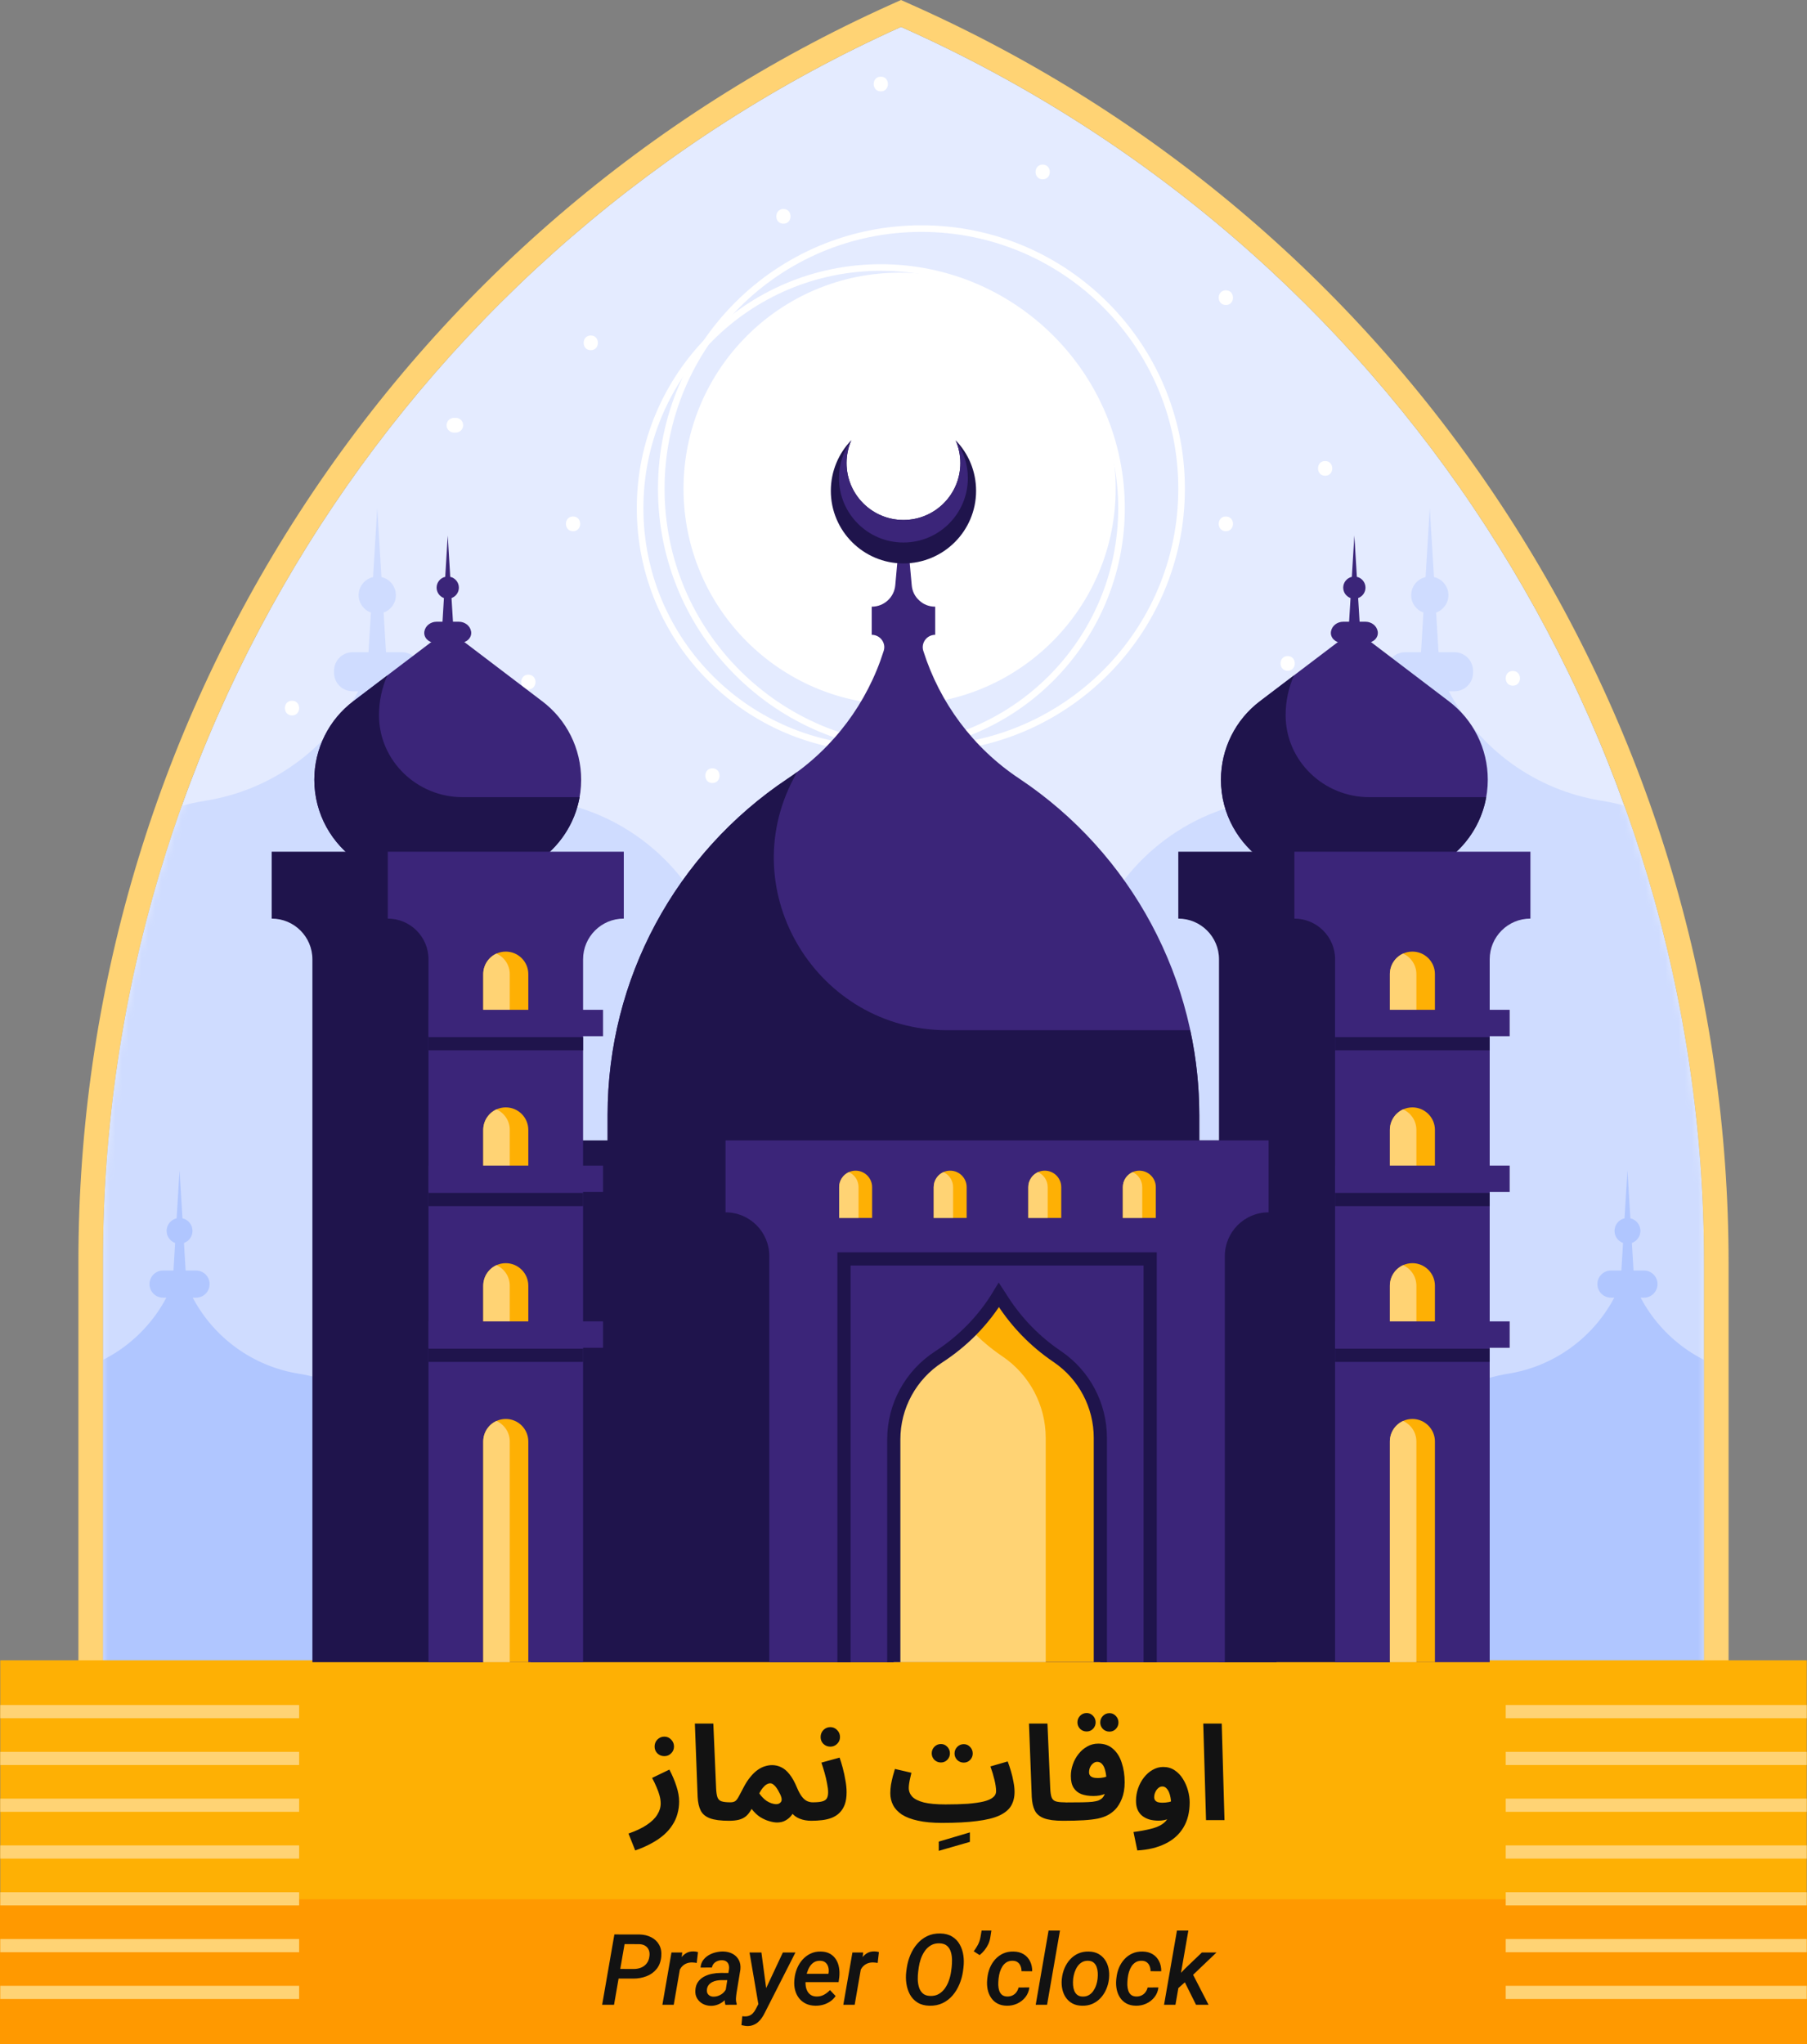 <svg width="274" height="310" viewBox="0 0 274 310" fill="none" xmlns="http://www.w3.org/2000/svg">
<rect x="0" y="0" width="274" height="310" fill="#808080" stroke="none"/>
<path d="M15.612 288.732V191.188C15.612 110.438 62.98 37.198 136.626 4.078L136.943 4.22C210.82 37.24 258.388 110.601 258.388 191.523V288.732H15.612Z" fill="#E4EBFF"/>
<path d="M133.558 113.562C153.716 113.562 170.056 97.221 170.056 77.064C170.056 56.906 153.716 40.565 133.558 40.565C113.401 40.565 97.06 56.906 97.06 77.064C97.06 97.221 113.401 113.562 133.558 113.562Z" stroke="white" stroke-miterlimit="10"/>
<path d="M136.408 106.877C154.503 106.877 169.172 92.208 169.172 74.113C169.172 56.017 154.503 41.348 136.408 41.348C118.312 41.348 103.643 56.017 103.643 74.113C103.643 92.208 118.312 106.877 136.408 106.877Z" fill="white"/>
<path d="M139.719 113.562C161.506 113.562 179.168 95.9 179.168 74.113C179.168 52.326 161.506 34.664 139.719 34.664C117.932 34.664 100.27 52.326 100.27 74.113C100.27 95.9 117.932 113.562 139.719 113.562Z" stroke="white" stroke-miterlimit="10"/>
<mask id="mask0_969_1812" style="mask-type:luminance" maskUnits="userSpaceOnUse" x="15" y="4" width="244" height="285">
<path d="M15.612 288.732V191.188C15.612 110.438 62.98 37.198 136.626 4.078L136.943 4.22C210.82 37.24 258.388 110.601 258.388 191.523V288.732H15.612Z" fill="white"/>
</mask>
<g mask="url(#mask0_969_1812)">
<path d="M109.956 149.046C109.949 148.992 109.944 148.938 109.937 148.884C109.89 148.51 109.834 148.138 109.774 147.768C109.762 147.695 109.751 147.621 109.739 147.548C109.676 147.18 109.606 146.814 109.53 146.451C109.516 146.383 109.503 146.315 109.489 146.247C109.408 145.869 109.32 145.493 109.225 145.118C109.215 145.077 109.205 145.037 109.195 144.996C106.099 132.92 96.092 123.449 83.29 121.426C73.363 119.857 64.775 113.696 60.087 104.826H60.943C62.502 104.826 63.766 103.562 63.766 102.003V101.723C63.766 100.164 62.502 98.9 60.943 98.9H59.752H58.532L58.168 92.895C59.251 92.5 60.03 91.471 60.03 90.251C60.03 88.911 59.093 87.794 57.84 87.506L57.204 77.037L56.568 87.507C55.317 87.798 54.383 88.912 54.383 90.251C54.383 91.469 55.159 92.497 56.24 92.893L55.876 98.9H53.47C51.911 98.9 50.647 100.163 50.647 101.723V102.003C50.647 103.562 51.911 104.826 53.47 104.826H54.321C49.633 113.696 41.044 119.856 31.118 121.426C19.187 123.311 9.684 131.666 5.939 142.569L5.939 142.567C5.932 142.587 5.926 142.608 5.919 142.628C5.81 142.948 5.706 143.268 5.608 143.592C5.567 143.724 5.527 143.856 5.488 143.988C5.41 144.257 5.334 144.528 5.263 144.8C5.214 144.986 5.167 145.173 5.122 145.36C5.064 145.596 5.008 145.834 4.955 146.072C4.906 146.296 4.86 146.52 4.816 146.744C4.774 146.96 4.732 147.174 4.694 147.39C4.65 147.641 4.611 147.894 4.573 148.147C4.543 148.345 4.512 148.542 4.485 148.741C4.449 149.017 4.42 149.295 4.391 149.573C4.371 149.755 4.35 149.936 4.333 150.117C4.306 150.432 4.287 150.748 4.269 151.065C4.26 151.214 4.247 151.362 4.24 151.511C4.22 151.98 4.208 152.45 4.208 152.924V154.361V253.769H110.198V154.363V154.361V152.921C110.197 151.611 110.111 150.319 109.956 149.046Z" fill="#CFDCFF"/>
<path d="M269.551 149.046C269.544 148.992 269.539 148.938 269.532 148.884C269.484 148.51 269.429 148.138 269.368 147.768C269.356 147.695 269.345 147.621 269.333 147.548C269.271 147.18 269.2 146.814 269.125 146.451C269.111 146.383 269.097 146.315 269.083 146.247C269.002 145.869 268.914 145.493 268.82 145.118C268.809 145.077 268.8 145.037 268.789 144.996C265.694 132.92 255.686 123.449 242.885 121.426C232.958 119.857 224.37 113.696 219.682 104.826H220.538C222.097 104.826 223.362 103.562 223.362 102.003V101.723C223.362 100.164 222.098 98.9 220.538 98.9H219.347H218.128L217.763 92.895C218.847 92.5 219.625 91.471 219.625 90.251C219.625 88.911 218.689 87.794 217.436 87.506L216.799 77.037L216.163 87.507C214.913 87.798 213.979 88.912 213.979 90.251C213.979 91.469 214.754 92.497 215.836 92.893L215.471 98.9H213.066C211.507 98.9 210.242 100.163 210.242 101.723V102.003C210.242 103.562 211.507 104.826 213.066 104.826H213.916C209.228 113.696 200.64 119.856 190.713 121.426C178.783 123.311 169.28 131.666 165.535 142.569L165.534 142.567C165.527 142.587 165.521 142.608 165.514 142.628C165.405 142.948 165.302 143.268 165.203 143.592C165.163 143.724 165.122 143.856 165.084 143.988C165.005 144.257 164.93 144.528 164.858 144.8C164.809 144.986 164.762 145.173 164.717 145.36C164.659 145.596 164.603 145.834 164.55 146.072C164.501 146.296 164.456 146.52 164.412 146.744C164.369 146.96 164.327 147.174 164.289 147.39C164.245 147.641 164.206 147.894 164.168 148.147C164.139 148.345 164.107 148.542 164.081 148.741C164.045 149.017 164.016 149.295 163.987 149.573C163.967 149.755 163.946 149.936 163.93 150.117C163.902 150.432 163.883 150.748 163.865 151.065C163.856 151.214 163.843 151.362 163.837 151.511C163.816 151.98 163.805 152.45 163.805 152.924V154.361V253.769H269.794V154.363V154.361V152.921C269.793 151.611 269.705 150.319 269.551 149.046Z" fill="#CFDCFF"/>
</g>
<mask id="mask1_969_1812" style="mask-type:luminance" maskUnits="userSpaceOnUse" x="15" y="4" width="244" height="285">
<path d="M15.612 288.732V191.188C15.612 110.438 62.98 37.198 136.626 4.078L136.943 4.22C210.82 37.24 258.388 110.601 258.388 191.523V288.732H15.612Z" fill="white"/>
</mask>
<g mask="url(#mask1_969_1812)">
<path d="M63.876 227.399C63.843 227.138 63.803 226.879 63.761 226.62C63.753 226.57 63.745 226.52 63.737 226.471C63.693 226.214 63.644 225.959 63.591 225.704C63.582 225.659 63.573 225.613 63.563 225.567C63.507 225.303 63.446 225.041 63.379 224.781C63.373 224.752 63.365 224.724 63.358 224.697C61.206 216.303 54.251 209.721 45.354 208.315C38.456 207.224 32.486 202.942 29.227 196.778H29.725C30.863 196.778 31.785 195.856 31.785 194.719C31.785 193.582 30.863 192.66 29.725 192.66H28.898H28.148L27.894 188.486C28.647 188.212 29.188 187.497 29.188 186.649C29.188 185.717 28.537 184.941 27.667 184.741L27.225 177.465L26.783 184.742C25.914 184.944 25.265 185.719 25.265 186.649C25.265 187.495 25.805 188.21 26.556 188.485L26.302 192.659H24.728C23.591 192.659 22.669 193.581 22.669 194.718C22.669 195.856 23.591 196.777 24.728 196.777H25.222C21.963 202.942 15.995 207.223 9.096 208.314C0.804 209.624 -5.801 215.431 -8.403 223.008L-8.404 223.007C-8.409 223.021 -8.413 223.035 -8.418 223.049C-8.493 223.271 -8.566 223.493 -8.634 223.718C-8.662 223.81 -8.69 223.902 -8.717 223.995C-8.772 224.182 -8.825 224.37 -8.874 224.559C-8.908 224.688 -8.94 224.817 -8.972 224.947C-9.012 225.112 -9.052 225.277 -9.088 225.444C-9.122 225.598 -9.153 225.753 -9.184 225.909C-9.214 226.058 -9.243 226.208 -9.27 226.359C-9.3 226.533 -9.327 226.708 -9.353 226.883C-9.374 227.021 -9.396 227.159 -9.414 227.298C-9.439 227.49 -9.459 227.682 -9.48 227.876C-9.493 228.002 -9.508 228.127 -9.519 228.255C-9.538 228.473 -9.551 228.694 -9.564 228.914C-9.57 229.017 -9.578 229.12 -9.583 229.224C-9.597 229.55 -9.605 229.877 -9.605 230.206V231.205C-9.605 231.97 -9.567 232.727 -9.491 233.472C-9.462 233.747 -9.424 234.02 -9.386 234.292C-9.373 234.388 -9.364 234.486 -9.35 234.582C-8.872 237.711 -7.735 240.622 -6.093 243.176H-9.606V256.876H-1.092H55.542H64.056V243.175H60.542C62.763 239.722 64.056 235.616 64.056 231.206V230.204C64.056 229.293 63.996 228.394 63.888 227.509C63.884 227.472 63.88 227.434 63.876 227.399Z" fill="#B0C6FF"/>
<path d="M283.606 230.204C283.606 229.292 283.546 228.393 283.438 227.508C283.434 227.472 283.431 227.435 283.425 227.399C283.392 227.138 283.353 226.879 283.311 226.62C283.303 226.57 283.295 226.52 283.287 226.471C283.243 226.214 283.194 225.959 283.141 225.704C283.131 225.659 283.123 225.613 283.113 225.567C283.056 225.303 282.995 225.041 282.929 224.781C282.922 224.752 282.915 224.724 282.907 224.697C280.756 216.303 273.801 209.721 264.903 208.315C258.005 207.224 252.035 202.942 248.777 196.778H249.275C250.412 196.778 251.334 195.856 251.334 194.719C251.334 193.582 250.412 192.66 249.275 192.66H248.448H247.697L247.444 188.486C248.197 188.212 248.738 187.497 248.738 186.649C248.738 185.717 248.087 184.941 247.217 184.741L246.775 177.465L246.333 184.742C245.464 184.944 244.815 185.719 244.815 186.649C244.815 187.495 245.354 188.21 246.106 188.485L245.852 192.659H244.278C243.141 192.659 242.218 193.581 242.218 194.718C242.218 195.856 243.14 196.777 244.278 196.777H244.772C241.513 202.942 235.545 207.223 228.646 208.314C220.354 209.624 213.75 215.431 211.147 223.008L211.146 223.007C211.141 223.021 211.137 223.035 211.133 223.049C211.057 223.271 210.986 223.493 210.917 223.718C210.889 223.81 210.861 223.902 210.834 223.995C210.779 224.182 210.727 224.37 210.678 224.559C210.643 224.688 210.611 224.817 210.579 224.947C210.539 225.112 210.5 225.277 210.463 225.444C210.429 225.598 210.398 225.753 210.367 225.909C210.337 226.058 210.308 226.208 210.282 226.359C210.251 226.533 210.224 226.708 210.198 226.883C210.177 227.021 210.156 227.159 210.137 227.298C210.112 227.49 210.092 227.682 210.072 227.876C210.058 228.002 210.043 228.127 210.032 228.255C210.013 228.473 210 228.694 209.988 228.914C209.982 229.017 209.973 229.12 209.968 229.224C209.954 229.55 209.946 229.877 209.946 230.206V231.205C209.946 231.97 209.985 232.727 210.061 233.472C210.089 233.747 210.127 234.02 210.165 234.292C210.178 234.388 210.187 234.486 210.201 234.582C210.679 237.711 211.816 240.622 213.459 243.176H209.945V256.876H218.46H275.093H283.606V243.175H280.092C282.313 239.722 283.606 235.616 283.606 231.206V230.204Z" fill="#B0C6FF"/>
</g>
<path d="M136.627 4.078L136.944 4.22C210.821 37.24 258.389 110.601 258.389 191.523V288.732H15.612V191.188C15.612 110.438 62.98 37.197 136.627 4.078ZM136.622 0L135.1 0.685C98.31 17.23 67.284 43.878 45.377 77.75C23.47 111.622 11.891 150.849 11.891 191.188V288.732V292.453H15.612H258.388H262.109V288.732V191.522C262.109 151.097 250.484 111.802 228.492 77.884C206.5 43.965 175.368 17.318 138.462 0.823L138.145 0.682L136.622 0Z" fill="#FFD374"/>
<path d="M273.96 251.769H0.041V309.906H273.96V251.769Z" fill="#FEB004"/>
<path d="M274 288H0V310H274V288Z" fill="#FF9900"/>
<path d="M200.935 69.908C199.497 69.908 199.496 72.141 200.935 72.141C202.374 72.141 202.375 69.908 200.935 69.908Z" fill="white"/>
<path d="M133.558 11.626C132.12 11.626 132.119 13.858 133.558 13.858C134.997 13.858 134.998 11.626 133.558 11.626Z" fill="white"/>
<path d="M80.118 102.305C78.68 102.305 78.679 104.538 80.118 104.538C81.558 104.538 81.558 102.305 80.118 102.305Z" fill="white"/>
<path d="M86.891 78.319C85.453 78.319 85.452 80.552 86.891 80.552C88.33 80.552 88.331 78.319 86.891 78.319Z" fill="white"/>
<path d="M70.193 64.196C70.141 64.001 70.044 63.833 69.902 63.69C69.823 63.629 69.744 63.568 69.664 63.508C69.493 63.412 69.309 63.364 69.112 63.363H68.831C68.682 63.358 68.543 63.387 68.413 63.454C68.269 63.498 68.146 63.577 68.041 63.69C67.928 63.794 67.85 63.918 67.805 64.062C67.739 64.191 67.709 64.33 67.714 64.479C67.726 64.574 67.739 64.668 67.751 64.763C67.803 64.957 67.9 65.126 68.042 65.269C68.121 65.329 68.2 65.39 68.28 65.45C68.451 65.546 68.635 65.595 68.831 65.596H69.113C69.262 65.601 69.401 65.571 69.531 65.505C69.674 65.46 69.798 65.381 69.903 65.269C70.016 65.164 70.094 65.04 70.139 64.897C70.205 64.767 70.235 64.628 70.23 64.479C70.218 64.385 70.205 64.29 70.193 64.196Z" fill="white"/>
<path d="M185.88 78.319C184.442 78.319 184.441 80.552 185.88 80.552C187.319 80.552 187.32 78.319 185.88 78.319Z" fill="white"/>
<path d="M195.253 99.483C193.815 99.483 193.814 101.716 195.253 101.716C196.692 101.716 196.693 99.483 195.253 99.483Z" fill="white"/>
<path d="M185.88 44.021C184.442 44.021 184.441 46.253 185.88 46.253C187.319 46.253 187.32 44.021 185.88 44.021Z" fill="white"/>
<path d="M229.398 101.741C227.96 101.741 227.959 103.974 229.398 103.974C230.838 103.974 230.838 101.741 229.398 101.741Z" fill="white"/>
<path d="M44.28 106.256C42.842 106.256 42.841 108.489 44.28 108.489C45.719 108.489 45.72 106.256 44.28 106.256Z" fill="white"/>
<path d="M89.581 50.872C88.142 50.872 88.142 53.105 89.581 53.105C91.019 53.105 91.02 50.872 89.581 50.872Z" fill="white"/>
<path d="M108.025 116.504C106.586 116.504 106.586 118.736 108.025 118.736C109.464 118.736 109.464 116.504 108.025 116.504Z" fill="white"/>
<path d="M273.959 259.55H228.319" stroke="#FFD374" stroke-width="2" stroke-miterlimit="10"/>
<path d="M273.959 266.646H228.319" stroke="#FFD374" stroke-width="2" stroke-miterlimit="10"/>
<path d="M273.959 273.742H228.319" stroke="#FFD374" stroke-width="2" stroke-miterlimit="10"/>
<path d="M273.959 280.837H228.319" stroke="#FFD374" stroke-width="2" stroke-miterlimit="10"/>
<path d="M273.959 287.933H228.319" stroke="#FFD374" stroke-width="2" stroke-miterlimit="10"/>
<path d="M273.959 295.029H228.319" stroke="#FFD374" stroke-width="2" stroke-miterlimit="10"/>
<path d="M273.959 302.125H228.319" stroke="#FFD374" stroke-width="2" stroke-miterlimit="10"/>
<path d="M45.359 259.55H0.041" stroke="#FFD374" stroke-width="2" stroke-miterlimit="10"/>
<path d="M45.359 266.646H0.041" stroke="#FFD374" stroke-width="2" stroke-miterlimit="10"/>
<path d="M45.359 273.742H0.041" stroke="#FFD374" stroke-width="2" stroke-miterlimit="10"/>
<path d="M45.359 280.837H0.041" stroke="#FFD374" stroke-width="2" stroke-miterlimit="10"/>
<path d="M45.359 287.933H0.041" stroke="#FFD374" stroke-width="2" stroke-miterlimit="10"/>
<path d="M45.359 295.029H0.041" stroke="#FFD374" stroke-width="2" stroke-miterlimit="10"/>
<path d="M45.359 302.125H0.041" stroke="#FFD374" stroke-width="2" stroke-miterlimit="10"/>
<path d="M118.795 31.691C117.356 31.691 117.356 33.923 118.795 33.923C120.233 33.923 120.233 31.691 118.795 31.691Z" fill="white"/>
<path d="M158.105 24.959C156.666 24.959 156.665 27.192 158.105 27.192C159.543 27.192 159.544 24.959 158.105 24.959Z" fill="white"/>
<path d="M218.924 130.692C222.932 128.003 225.596 123.437 225.596 118.236C225.596 113.543 223.414 109.129 219.66 106.313L205.378 95.456L191.071 106.313C187.342 109.129 185.135 113.543 185.135 118.236C185.135 123.437 187.798 128.003 191.806 130.692H218.924Z" fill="#3B2579"/>
<path d="M207.606 120.881C200.753 120.881 195.015 115.434 194.944 108.58V108.424C194.944 106.329 195.384 104.283 196.208 102.416L191.073 106.315C187.337 109.127 185.136 113.545 185.136 118.232C185.136 123.438 187.8 128.004 191.805 130.689H218.927C222.236 128.474 224.63 124.965 225.361 120.882L207.606 120.881Z" fill="#1F144C"/>
<path d="M217.091 129.15H178.668V139.295C182.078 139.295 184.842 142.058 184.842 145.469V252.05H210.916V145.468C210.916 142.058 213.681 139.294 217.091 139.294V129.15Z" fill="#1F144C"/>
<path d="M232.06 129.15H196.271V139.295C199.681 139.295 202.445 142.058 202.445 145.469V252.05H225.886V145.468C225.886 142.058 228.651 139.294 232.06 139.294V129.15Z" fill="#3B2579"/>
<path d="M217.582 147.713V154.103H210.75V147.713C210.75 146.334 211.569 145.139 212.755 144.6C213.185 144.406 213.66 144.298 214.166 144.298C216.051 144.298 217.582 145.828 217.582 147.713Z" fill="#FEB004"/>
<path d="M214.769 147.714V154.103H210.75V147.714C210.75 146.335 211.568 145.139 212.754 144.6C213.94 145.139 214.769 146.324 214.769 147.714Z" fill="#FFD374"/>
<path d="M202.446 155.126H228.915" stroke="#3B2579" stroke-width="4" stroke-miterlimit="10"/>
<path d="M202.446 158.268H225.887" stroke="#1F144C" stroke-width="2" stroke-miterlimit="10"/>
<path d="M217.582 171.338V177.728H210.75V171.338C210.75 169.959 211.569 168.762 212.755 168.224C213.185 168.03 213.66 167.923 214.166 167.923C216.051 167.922 217.582 169.452 217.582 171.338Z" fill="#FEB004"/>
<path d="M214.769 171.338V177.728H210.75V171.338C210.75 169.959 211.568 168.762 212.754 168.224C213.94 168.762 214.769 169.948 214.769 171.338Z" fill="#FFD374"/>
<path d="M202.446 178.751H228.915" stroke="#3B2579" stroke-width="4" stroke-miterlimit="10"/>
<path d="M202.446 181.892H225.887" stroke="#1F144C" stroke-width="2" stroke-miterlimit="10"/>
<path d="M217.582 194.961V201.351H210.75V194.961C210.75 193.582 211.569 192.386 212.755 191.848C213.185 191.654 213.66 191.546 214.166 191.546C216.051 191.546 217.582 193.076 217.582 194.961Z" fill="#FEB004"/>
<path d="M214.769 194.962V201.351H210.75V194.962C210.75 193.583 211.568 192.386 212.754 191.848C213.94 192.386 214.769 193.571 214.769 194.962Z" fill="#FFD374"/>
<path d="M202.446 202.375H228.915" stroke="#3B2579" stroke-width="4" stroke-miterlimit="10"/>
<path d="M202.446 205.516H225.887" stroke="#1F144C" stroke-width="2" stroke-miterlimit="10"/>
<path d="M217.582 218.585V252.05H210.75V218.585C210.75 217.206 211.569 216.01 212.755 215.472C213.185 215.277 213.66 215.17 214.166 215.17C216.051 215.169 217.582 216.699 217.582 218.585Z" fill="#FEB004"/>
<path d="M214.769 218.585V252.05H210.75V218.585C210.75 217.206 211.568 216.01 212.754 215.472C213.94 216.01 214.769 217.195 214.769 218.585Z" fill="#FFD374"/>
<path d="M208.911 95.786C208.909 95.772 208.906 95.758 208.904 95.745C208.758 94.879 207.946 94.281 207.067 94.281H206.158L205.938 90.69C206.585 90.457 207.052 89.839 207.052 89.11C207.052 88.307 206.491 87.641 205.744 87.469L205.363 81.209L204.984 87.469C204.237 87.642 203.675 88.311 203.675 89.11C203.675 89.839 204.141 90.452 204.785 90.69L204.569 94.281H203.66C202.782 94.281 201.969 94.879 201.823 95.745C201.821 95.758 201.819 95.772 201.816 95.786C201.685 96.681 202.472 97.454 203.376 97.454H207.35C208.256 97.454 209.042 96.68 208.911 95.786Z" fill="#3B2579"/>
<path d="M136.109 84.767C135.99 86.204 135.857 87.567 135.753 88.739C135.589 90.585 134.044 91.994 132.19 91.994C132.186 91.994 132.183 91.998 132.183 92.002V96.255C132.183 96.258 132.186 96.262 132.19 96.262C133.273 96.266 134.087 97.157 134.087 98.136C134.087 98.329 134.057 98.508 133.997 98.701C131.514 106.568 126.428 113.424 119.453 118.063C110.931 123.744 104.09 131.373 99.391 140.132C94.691 148.892 92.133 158.811 92.133 169.043V178.689H181.853V169.102C181.853 148.58 171.607 129.44 154.549 118.063C147.56 113.423 142.489 106.553 140.004 98.701C139.618 97.499 140.537 96.267 141.797 96.262C141.8 96.262 141.804 96.259 141.804 96.255V92.001C141.804 91.997 141.801 91.993 141.797 91.993C140.877 91.992 140.033 91.665 139.394 91.056C138.755 90.492 138.323 89.674 138.249 88.752C138.166 87.816 138.064 86.757 137.966 85.635C137.941 85.349 137.916 85.059 137.892 84.766H136.109V84.767Z" fill="#3B2579"/>
<path d="M180.478 156.218H143.6C123.991 156.218 111.199 135.371 120.35 118.024C120.405 117.906 120.468 117.78 120.539 117.662C120.649 117.464 120.751 117.26 120.878 117.062C120.413 117.409 119.94 117.74 119.451 118.063C110.931 123.746 104.09 131.376 99.393 140.132C94.688 148.896 92.134 158.811 92.134 169.041V178.688H181.85V169.105C181.85 164.723 181.385 160.412 180.478 156.218Z" fill="#1F144C"/>
<path d="M148.006 74.429C148.006 80.508 143.077 85.437 136.988 85.437C130.91 85.437 125.981 80.508 125.981 74.429C125.981 71.444 127.169 68.734 129.084 66.76C128.623 67.821 128.368 68.999 128.368 70.227C128.368 74.989 132.227 78.848 136.989 78.848C141.762 78.848 145.62 74.989 145.62 70.227C145.62 68.999 145.365 67.84 144.913 66.78C146.838 68.753 148.006 71.454 148.006 74.429Z" fill="#1F144C"/>
<path d="M146.759 72.494C146.759 77.895 142.389 82.265 136.988 82.265C131.597 82.265 127.218 77.895 127.218 72.494C127.218 70.343 127.915 68.37 129.083 66.759C128.622 67.82 128.367 68.998 128.367 70.226C128.367 74.989 132.226 78.847 136.988 78.847C141.761 78.847 145.619 74.988 145.619 70.226C145.619 68.999 145.364 67.839 144.912 66.779C146.071 68.39 146.759 70.354 146.759 72.494Z" fill="#3B2579"/>
<path d="M200.205 172.929H73.796V183.836C77.462 183.836 80.434 186.807 80.434 190.474V252.049H193.566V190.474C193.566 186.807 196.539 183.836 200.205 183.836V172.929Z" fill="#1F144C"/>
<path d="M192.364 172.929H110.012V183.836C113.678 183.836 116.65 186.807 116.65 190.474V252.049H185.725V190.474C185.725 186.807 188.698 183.836 192.364 183.836V172.929Z" fill="#3B2579"/>
<path d="M132.24 180.016V184.69H127.242V180.016C127.242 179 127.85 178.133 128.716 177.738C129.031 177.596 129.378 177.518 129.741 177.518C131.12 177.518 132.24 178.637 132.24 180.016Z" fill="#FEB004"/>
<path d="M146.576 180.016V184.69H141.579V180.016C141.579 179.008 142.178 178.133 143.045 177.738C143.361 177.596 143.708 177.518 144.077 177.518C145.457 177.518 146.576 178.637 146.576 180.016Z" fill="#FEB004"/>
<path d="M160.921 180.016V184.69H155.924V180.016C155.924 179.008 156.523 178.133 157.39 177.738C157.705 177.596 158.052 177.518 158.422 177.518C159.802 177.518 160.921 178.637 160.921 180.016Z" fill="#FEB004"/>
<path d="M175.258 180.016V184.69H170.26V180.016C170.26 179 170.868 178.133 171.734 177.738C172.049 177.596 172.396 177.518 172.759 177.518C174.138 177.518 175.258 178.637 175.258 180.016Z" fill="#FEB004"/>
<path d="M130.183 180.016V184.69H127.243V180.016C127.243 178.999 127.85 178.132 128.717 177.738C129.584 178.132 130.183 179.008 130.183 180.016Z" fill="#FFD374"/>
<path d="M144.52 180.016V184.69H141.58V180.016C141.58 179.008 142.179 178.132 143.046 177.738C143.912 178.132 144.52 178.999 144.52 180.016Z" fill="#FFD374"/>
<path d="M158.864 180.016V184.69H155.924V180.016C155.924 179.008 156.523 178.132 157.39 177.738C158.257 178.132 158.864 178.999 158.864 180.016Z" fill="#FFD374"/>
<path d="M173.2 180.016V184.69H170.26V180.016C170.26 178.999 170.868 178.132 171.734 177.738C172.602 178.132 173.2 179.008 173.2 180.016Z" fill="#FFD374"/>
<path d="M166.848 218.037C166.848 218.037 166.848 244.283 166.848 252.047H135.527V218.273C135.527 215.743 136.165 213.299 137.34 211.148C138.514 208.996 140.217 207.129 142.337 205.757C144.134 204.591 145.805 203.235 147.302 201.714C147.35 201.667 147.388 201.627 147.436 201.58C148.965 200.004 150.32 198.254 151.464 196.362L152.094 197.332C154.214 200.595 156.956 203.408 160.165 205.6L160.346 205.726C164.42 208.5 166.848 213.111 166.848 218.037Z" fill="#FEB004"/>
<path d="M158.564 218.037C158.564 218.037 158.564 244.283 158.564 252.047H135.527V218.273C135.527 215.743 136.165 213.299 137.34 211.148C138.514 208.997 140.217 207.129 142.337 205.757C144.134 204.591 145.805 203.235 147.302 201.714C148.681 203.164 150.219 204.464 151.881 205.599L152.063 205.725C156.129 208.5 158.564 213.111 158.564 218.037Z" fill="#FFD374"/>
<path d="M174.403 252.05V190.899H127.972V252.05" stroke="#1F144C" stroke-width="2" stroke-miterlimit="10"/>
<path d="M135.527 252.047V218.274C135.527 215.743 136.165 213.3 137.34 211.149C138.514 208.997 140.217 207.129 142.337 205.758C144.134 204.592 145.805 203.236 147.302 201.715C147.35 201.668 147.388 201.628 147.436 201.581C148.965 200.004 150.32 198.255 151.464 196.363L152.094 197.333C154.214 200.596 156.956 203.409 160.165 205.601L160.346 205.726C164.421 208.501 166.848 213.111 166.848 218.038C166.848 218.038 166.848 244.284 166.848 252.047" stroke="#1F144C" stroke-width="2" stroke-miterlimit="10"/>
<path d="M81.451 130.692C85.459 128.003 88.122 123.437 88.122 118.236C88.122 113.543 85.941 109.129 82.186 106.313L67.904 95.456L53.597 106.313C49.868 109.129 47.66 113.543 47.66 118.236C47.66 123.437 50.324 128.003 54.332 130.692H81.451Z" fill="#3B2579"/>
<path d="M70.133 120.881C63.28 120.881 57.541 115.434 57.47 108.58V108.424C57.47 106.329 57.911 104.283 58.735 102.416L53.6 106.315C49.864 109.127 47.663 113.545 47.663 118.232C47.663 123.438 50.326 128.004 54.331 130.689H81.454C84.763 128.474 87.156 124.965 87.888 120.882L70.133 120.881Z" fill="#1F144C"/>
<path d="M79.618 129.15H41.196V139.295C44.606 139.295 47.37 142.058 47.37 145.469V252.05H73.445V145.468C73.445 142.058 76.209 139.294 79.619 139.294V129.15H79.618Z" fill="#1F144C"/>
<path d="M94.588 129.15H58.799V139.295C62.209 139.295 64.973 142.058 64.973 145.469V252.05H88.414V145.468C88.414 142.058 91.179 139.294 94.589 139.294L94.588 129.15Z" fill="#3B2579"/>
<path d="M80.109 147.713V154.103H73.277V147.713C73.277 146.334 74.096 145.139 75.281 144.6C75.712 144.406 76.186 144.298 76.693 144.298C78.579 144.298 80.109 145.828 80.109 147.713Z" fill="#FEB004"/>
<path d="M77.296 147.714V154.103H73.277V147.714C73.277 146.335 74.096 145.139 75.281 144.6C76.467 145.139 77.296 146.324 77.296 147.714Z" fill="#FFD374"/>
<path d="M64.973 155.126H91.441" stroke="#3B2579" stroke-width="4" stroke-miterlimit="10"/>
<path d="M64.973 158.268H88.413" stroke="#1F144C" stroke-width="2" stroke-miterlimit="10"/>
<path d="M80.109 171.338V177.728H73.277V171.338C73.277 169.959 74.096 168.762 75.281 168.224C75.712 168.03 76.186 167.923 76.693 167.923C78.579 167.922 80.109 169.452 80.109 171.338Z" fill="#FEB004"/>
<path d="M77.296 171.338V177.728H73.277V171.338C73.277 169.959 74.096 168.762 75.281 168.224C76.467 168.762 77.296 169.948 77.296 171.338Z" fill="#FFD374"/>
<path d="M64.973 178.751H91.441" stroke="#3B2579" stroke-width="4" stroke-miterlimit="10"/>
<path d="M64.973 181.892H88.413" stroke="#1F144C" stroke-width="2" stroke-miterlimit="10"/>
<path d="M80.109 194.961V201.351H73.277V194.961C73.277 193.582 74.096 192.386 75.281 191.848C75.712 191.654 76.186 191.546 76.693 191.546C78.579 191.546 80.109 193.076 80.109 194.961Z" fill="#FEB004"/>
<path d="M77.296 194.962V201.351H73.277V194.962C73.277 193.583 74.096 192.386 75.281 191.848C76.467 192.386 77.296 193.571 77.296 194.962Z" fill="#FFD374"/>
<path d="M64.973 202.375H91.441" stroke="#3B2579" stroke-width="4" stroke-miterlimit="10"/>
<path d="M64.973 205.516H88.413" stroke="#1F144C" stroke-width="2" stroke-miterlimit="10"/>
<path d="M80.109 218.585V252.05H73.277V218.585C73.277 217.206 74.096 216.01 75.281 215.472C75.712 215.277 76.186 215.17 76.693 215.17C78.579 215.169 80.109 216.699 80.109 218.585Z" fill="#FEB004"/>
<path d="M77.296 218.585V252.05H73.277V218.585C73.277 217.206 74.096 216.01 75.281 215.472C76.467 216.01 77.296 217.195 77.296 218.585Z" fill="#FFD374"/>
<path d="M71.438 95.786C71.436 95.772 71.434 95.758 71.431 95.745C71.286 94.879 70.473 94.281 69.595 94.281H68.685L68.465 90.69C69.113 90.457 69.579 89.839 69.579 89.11C69.579 88.307 69.018 87.641 68.271 87.469L67.891 81.209L67.512 87.469C66.765 87.642 66.204 88.311 66.204 89.11C66.204 89.839 66.669 90.452 67.313 90.69L67.097 94.281H66.188C65.31 94.281 64.498 94.879 64.351 95.745C64.349 95.758 64.347 95.772 64.344 95.786C64.213 96.681 65 97.454 65.904 97.454H69.878C70.782 97.454 71.568 96.68 71.438 95.786Z" fill="#3B2579"/>
<path d="M96.32 280.6L95.3 278.04C96.447 277.64 97.373 277.2 98.08 276.72C98.8 276.24 99.327 275.727 99.66 275.18C100.007 274.633 100.18 274.067 100.18 273.48C100.18 273.107 100.127 272.72 100.02 272.32C99.913 271.907 99.76 271.473 99.56 271.02C99.373 270.567 99.147 270.093 98.88 269.6L101.5 268.34C101.967 269.233 102.327 270.087 102.58 270.9C102.847 271.713 102.98 272.473 102.98 273.18C102.98 273.833 102.893 274.46 102.72 275.06C102.56 275.66 102.307 276.22 101.96 276.74C101.627 277.273 101.193 277.773 100.66 278.24C100.127 278.707 99.5 279.133 98.78 279.52C98.06 279.92 97.24 280.28 96.32 280.6ZM100.74 266.3C100.327 266.3 99.973 266.16 99.68 265.88C99.4 265.6 99.26 265.253 99.26 264.84C99.26 264.427 99.4 264.073 99.68 263.78C99.973 263.487 100.327 263.34 100.74 263.34C101.14 263.34 101.48 263.487 101.76 263.78C102.053 264.073 102.2 264.427 102.2 264.84C102.2 265.253 102.053 265.6 101.76 265.88C101.48 266.16 101.14 266.3 100.74 266.3ZM110.524 276.1C109.284 276.1 108.324 275.973 107.644 275.72C106.977 275.467 106.51 275.073 106.244 274.54C105.977 273.993 105.824 273.307 105.784 272.48L105.364 261.36H108.164L108.584 271.14C108.61 271.753 108.677 272.213 108.784 272.52C108.89 272.827 109.09 273.033 109.384 273.14C109.69 273.247 110.137 273.3 110.724 273.3C111.23 273.3 111.59 273.433 111.804 273.7C112.03 273.953 112.144 274.273 112.144 274.66C112.144 275.073 112.004 275.42 111.724 275.7C111.444 275.967 111.044 276.1 110.524 276.1ZM110.551 276.1L110.751 273.3C111.084 273.3 111.337 273.233 111.511 273.1C111.684 272.967 111.857 272.733 112.031 272.4C112.204 272.067 112.444 271.613 112.751 271.04C113.084 270.4 113.431 269.867 113.791 269.44C114.151 269 114.511 268.653 114.871 268.4C115.244 268.133 115.611 267.947 115.971 267.84C116.344 267.72 116.711 267.66 117.071 267.66C117.564 267.66 118.024 267.767 118.451 267.98C118.891 268.18 119.311 268.533 119.711 269.04C120.111 269.533 120.491 270.213 120.851 271.08C121.104 271.68 121.357 272.14 121.611 272.46C121.864 272.78 122.124 273 122.391 273.12C122.671 273.24 122.951 273.3 123.231 273.3C123.737 273.3 124.097 273.433 124.311 273.7C124.524 273.953 124.631 274.273 124.631 274.66C124.631 275.073 124.491 275.42 124.211 275.7C123.931 275.967 123.537 276.1 123.031 276.1C122.377 276.1 121.784 275.993 121.251 275.78C120.717 275.567 120.297 275.247 119.991 274.82L120.571 274.38C120.451 274.66 120.271 274.953 120.031 275.26C119.804 275.567 119.504 275.827 119.131 276.04C118.771 276.253 118.337 276.36 117.831 276.36C117.497 276.36 117.104 276.293 116.651 276.16C116.211 276.04 115.751 275.833 115.271 275.54C114.804 275.233 114.371 274.82 113.971 274.3C113.717 274.767 113.437 275.133 113.131 275.4C112.824 275.653 112.464 275.833 112.051 275.94C111.637 276.047 111.137 276.1 110.551 276.1ZM115.131 271.94C115.264 272.14 115.424 272.34 115.611 272.54C115.797 272.74 116.004 272.92 116.231 273.08C116.457 273.227 116.697 273.347 116.951 273.44C117.217 273.533 117.477 273.58 117.731 273.58C117.997 273.58 118.217 273.48 118.391 273.28C118.564 273.067 118.571 272.753 118.411 272.34C118.344 272.167 118.251 271.973 118.131 271.76C118.024 271.533 117.897 271.32 117.751 271.12C117.617 270.92 117.464 270.753 117.291 270.62C117.131 270.487 116.964 270.42 116.791 270.42C116.617 270.42 116.437 270.473 116.251 270.58C116.064 270.687 115.877 270.853 115.691 271.08C115.504 271.293 115.317 271.58 115.131 271.94ZM123.031 276.1L123.231 273.3C123.818 273.3 124.278 273.26 124.611 273.18C124.958 273.1 125.205 272.953 125.351 272.74C125.498 272.513 125.571 272.193 125.571 271.78C125.571 271.407 125.518 270.96 125.411 270.44C125.318 269.92 125.191 269.38 125.031 268.82C124.871 268.26 124.711 267.747 124.551 267.28L127.311 266.52C127.471 266.973 127.631 267.5 127.791 268.1C127.951 268.7 128.085 269.32 128.191 269.96C128.311 270.587 128.371 271.193 128.371 271.78C128.371 272.513 128.278 273.133 128.091 273.64C127.905 274.133 127.645 274.547 127.311 274.88C126.991 275.2 126.605 275.453 126.151 275.64C125.711 275.813 125.225 275.933 124.691 276C124.158 276.067 123.605 276.1 123.031 276.1ZM125.911 264.86C125.498 264.86 125.145 264.72 124.851 264.44C124.571 264.16 124.431 263.813 124.431 263.4C124.431 262.987 124.571 262.633 124.851 262.34C125.145 262.047 125.498 261.9 125.911 261.9C126.311 261.9 126.651 262.047 126.931 262.34C127.225 262.633 127.371 262.987 127.371 263.4C127.371 263.813 127.225 264.16 126.931 264.44C126.651 264.72 126.311 264.86 125.911 264.86ZM142.347 280.66V279.26L147.067 277.86V279.3L142.347 280.66ZM142.859 276.42L143.379 273.62C144.673 273.62 145.799 273.587 146.759 273.52C147.719 273.44 148.513 273.327 149.139 273.18C149.779 273.02 150.253 272.813 150.559 272.56C150.879 272.307 151.039 272 151.039 271.64C151.039 271.16 150.959 270.587 150.799 269.92C150.639 269.24 150.433 268.553 150.179 267.86L152.799 267.1C152.973 267.553 153.139 268.053 153.299 268.6C153.459 269.133 153.586 269.673 153.679 270.22C153.786 270.753 153.839 271.253 153.839 271.72C153.839 272.547 153.659 273.26 153.299 273.86C152.939 274.447 152.339 274.933 151.499 275.32C150.673 275.693 149.553 275.967 148.139 276.14C146.726 276.327 144.966 276.42 142.859 276.42ZM142.839 276.42C141.399 276.42 140.179 276.307 139.179 276.08C138.193 275.867 137.386 275.56 136.759 275.16C136.146 274.747 135.699 274.267 135.419 273.72C135.139 273.173 134.999 272.573 134.999 271.92C134.999 271.493 135.033 271.067 135.099 270.64C135.179 270.2 135.273 269.773 135.379 269.36C135.499 268.947 135.606 268.573 135.699 268.24L138.199 268.82C138.146 269.06 138.086 269.32 138.019 269.6C137.953 269.88 137.899 270.153 137.859 270.42C137.819 270.673 137.799 270.907 137.799 271.12C137.799 271.613 137.973 272.053 138.319 272.44C138.679 272.813 139.266 273.107 140.079 273.32C140.893 273.52 141.986 273.62 143.359 273.62L143.759 275.78L142.839 276.42ZM146.139 267.28C145.753 267.28 145.419 267.147 145.139 266.88C144.873 266.6 144.739 266.273 144.739 265.9C144.739 265.513 144.873 265.18 145.139 264.9C145.419 264.62 145.753 264.48 146.139 264.48C146.513 264.48 146.833 264.62 147.099 264.9C147.366 265.18 147.499 265.513 147.499 265.9C147.499 266.273 147.366 266.6 147.099 266.88C146.833 267.147 146.513 267.28 146.139 267.28ZM142.679 267.26C142.293 267.26 141.959 267.127 141.679 266.86C141.413 266.58 141.279 266.253 141.279 265.88C141.279 265.493 141.413 265.16 141.679 264.88C141.959 264.6 142.293 264.46 142.679 264.46C143.053 264.46 143.373 264.6 143.639 264.88C143.906 265.16 144.039 265.493 144.039 265.88C144.039 266.253 143.906 266.58 143.639 266.86C143.373 267.127 143.053 267.26 142.679 267.26ZM161.188 276.1C159.948 276.1 158.988 275.973 158.308 275.72C157.641 275.467 157.174 275.073 156.908 274.54C156.641 273.993 156.488 273.307 156.448 272.48L156.028 261.36H158.828L159.248 271.14C159.274 271.753 159.341 272.213 159.448 272.52C159.554 272.827 159.754 273.033 160.048 273.14C160.354 273.247 160.801 273.3 161.388 273.3C161.894 273.3 162.254 273.433 162.468 273.7C162.694 273.953 162.808 274.273 162.808 274.66C162.808 275.073 162.668 275.42 162.388 275.7C162.108 275.967 161.708 276.1 161.188 276.1ZM161.215 276.1L161.415 273.32C162.522 273.32 163.408 273.313 164.075 273.3C164.755 273.287 165.282 273.26 165.655 273.22C166.042 273.167 166.328 273.107 166.515 273.04C166.702 272.96 166.862 272.873 166.995 272.78C167.155 272.66 167.288 272.5 167.395 272.3C167.515 272.087 167.608 271.807 167.675 271.46C167.742 271.113 167.775 270.68 167.775 270.16C167.775 269.507 167.715 268.96 167.595 268.52C167.488 268.067 167.328 267.727 167.115 267.5C166.915 267.273 166.668 267.16 166.375 267.16C166.162 267.16 165.962 267.233 165.775 267.38C165.588 267.513 165.435 267.7 165.315 267.94C165.195 268.18 165.135 268.453 165.135 268.76C165.135 268.933 165.182 269.087 165.275 269.22C165.368 269.353 165.515 269.453 165.715 269.52C165.915 269.587 166.168 269.62 166.475 269.62C166.768 269.62 167.075 269.587 167.395 269.52C167.728 269.44 168.035 269.333 168.315 269.2L168.395 271.58C168.182 271.727 167.935 271.86 167.655 271.98C167.375 272.1 167.075 272.193 166.755 272.26C166.448 272.313 166.135 272.34 165.815 272.34C165.108 272.34 164.495 272.247 163.975 272.06C163.468 271.86 163.075 271.54 162.795 271.1C162.515 270.66 162.375 270.06 162.375 269.3C162.375 268.713 162.475 268.133 162.675 267.56C162.875 266.973 163.162 266.447 163.535 265.98C163.908 265.5 164.348 265.12 164.855 264.84C165.362 264.547 165.922 264.4 166.535 264.4C167.442 264.4 168.188 264.667 168.775 265.2C169.375 265.72 169.815 266.427 170.095 267.32C170.388 268.2 170.535 269.18 170.535 270.26C170.535 271.207 170.395 272.033 170.115 272.74C169.835 273.433 169.502 273.98 169.115 274.38C168.795 274.713 168.428 274.993 168.015 275.22C167.602 275.447 167.095 275.627 166.495 275.76C165.908 275.88 165.182 275.967 164.315 276.02C163.462 276.073 162.428 276.1 161.215 276.1ZM168.235 262.58C167.848 262.58 167.515 262.447 167.235 262.18C166.968 261.9 166.835 261.573 166.835 261.2C166.835 260.813 166.968 260.48 167.235 260.2C167.515 259.92 167.848 259.78 168.235 259.78C168.608 259.78 168.928 259.92 169.195 260.2C169.462 260.48 169.595 260.813 169.595 261.2C169.595 261.573 169.462 261.9 169.195 262.18C168.928 262.447 168.608 262.58 168.235 262.58ZM164.775 262.56C164.388 262.56 164.055 262.427 163.775 262.16C163.508 261.88 163.375 261.553 163.375 261.18C163.375 260.793 163.508 260.46 163.775 260.18C164.055 259.9 164.388 259.76 164.775 259.76C165.148 259.76 165.468 259.9 165.735 260.18C166.002 260.46 166.135 260.793 166.135 261.18C166.135 261.553 166.002 261.88 165.735 262.16C165.468 262.427 165.148 262.56 164.775 262.56ZM172.453 280.6L171.873 277.8C172.819 277.68 173.646 277.533 174.353 277.36C175.059 277.2 175.653 276.973 176.133 276.68C176.613 276.387 176.973 275.987 177.213 275.48C177.453 274.96 177.573 274.293 177.573 273.48C177.573 273.187 177.546 272.893 177.493 272.6C177.439 272.293 177.359 272.013 177.253 271.76C177.146 271.507 177.006 271.3 176.833 271.14C176.673 270.98 176.479 270.9 176.253 270.9C176.013 270.9 175.799 270.987 175.613 271.16C175.426 271.32 175.279 271.527 175.173 271.78C175.066 272.02 175.013 272.267 175.013 272.52C175.013 272.707 175.059 272.867 175.153 273C175.246 273.12 175.386 273.213 175.573 273.28C175.759 273.333 175.993 273.36 176.273 273.36C176.593 273.36 176.919 273.327 177.253 273.26C177.599 273.18 177.913 273.073 178.193 272.94L178.273 275.12C177.953 275.373 177.586 275.6 177.173 275.8C176.759 275.987 176.259 276.08 175.673 276.08C175.193 276.08 174.746 276.027 174.333 275.92C173.919 275.8 173.553 275.62 173.233 275.38C172.926 275.14 172.686 274.833 172.513 274.46C172.339 274.073 172.253 273.613 172.253 273.08C172.253 272.427 172.359 271.793 172.573 271.18C172.786 270.567 173.079 270.02 173.453 269.54C173.839 269.047 174.279 268.66 174.773 268.38C175.279 268.087 175.813 267.94 176.373 267.94C177.039 267.94 177.619 268.107 178.113 268.44C178.619 268.773 179.039 269.213 179.373 269.76C179.706 270.293 179.959 270.873 180.133 271.5C180.306 272.127 180.393 272.727 180.393 273.3C180.393 274.807 180.073 276.087 179.433 277.14C178.793 278.193 177.879 279.007 176.693 279.58C175.506 280.167 174.093 280.507 172.453 280.6ZM182.873 276L182.453 261.36H185.253L185.673 276H182.873Z" fill="#121212"/>
<path d="M96.038 300.03L93.24 300.023L93.496 298.565L96.096 298.573C96.501 298.573 96.873 298.504 97.21 298.368C97.551 298.226 97.832 298.016 98.052 297.738C98.276 297.459 98.415 297.105 98.469 296.676C98.523 296.314 98.496 295.997 98.389 295.724C98.281 295.445 98.106 295.228 97.861 295.072C97.617 294.911 97.31 294.823 96.939 294.808L94.705 294.801L93.108 304H91.306L93.159 293.336L96.99 293.343C97.649 293.358 98.237 293.5 98.755 293.768C99.272 294.032 99.668 294.408 99.941 294.896C100.22 295.384 100.33 295.973 100.271 296.661C100.208 297.428 99.973 298.062 99.568 298.565C99.168 299.063 98.657 299.432 98.037 299.671C97.417 299.911 96.751 300.03 96.038 300.03ZM103.259 297.672L102.161 304H100.439L101.816 296.075H103.45L103.259 297.672ZM105.837 296.009L105.647 297.657C105.535 297.638 105.42 297.621 105.303 297.606C105.19 297.591 105.078 297.584 104.966 297.584C104.668 297.579 104.399 297.621 104.16 297.708C103.921 297.796 103.711 297.923 103.53 298.089C103.35 298.25 103.198 298.446 103.076 298.675C102.954 298.9 102.859 299.151 102.791 299.43L102.38 299.459C102.429 299.073 102.512 298.673 102.629 298.258C102.751 297.843 102.92 297.457 103.135 297.101C103.35 296.739 103.623 296.449 103.955 296.229C104.287 296.004 104.69 295.897 105.164 295.907C105.276 295.907 105.388 295.917 105.5 295.936C105.613 295.956 105.725 295.98 105.837 296.009ZM109.939 302.411L110.54 298.609C110.569 298.355 110.552 298.126 110.488 297.921C110.425 297.716 110.308 297.555 110.137 297.438C109.971 297.315 109.751 297.252 109.478 297.247C109.233 297.242 109.004 297.284 108.789 297.372C108.574 297.455 108.391 297.579 108.24 297.745C108.093 297.911 107.996 298.114 107.947 298.353L106.226 298.36C106.255 297.945 106.377 297.584 106.592 297.276C106.812 296.964 107.087 296.708 107.419 296.507C107.756 296.302 108.118 296.153 108.503 296.061C108.894 295.963 109.275 295.917 109.646 295.921C110.183 295.931 110.659 296.046 111.074 296.266C111.489 296.485 111.804 296.795 112.019 297.196C112.239 297.596 112.322 298.08 112.268 298.646L111.689 302.176C111.646 302.455 111.614 302.74 111.594 303.033C111.58 303.321 111.619 303.6 111.711 303.868L111.697 304L109.99 304.007C109.917 303.749 109.88 303.485 109.88 303.216C109.88 302.943 109.9 302.674 109.939 302.411ZM110.737 299.181L110.562 300.272L109.419 300.265C109.185 300.265 108.943 300.287 108.694 300.331C108.45 300.375 108.22 300.45 108.005 300.558C107.791 300.665 107.61 300.812 107.463 300.997C107.317 301.178 107.227 301.405 107.192 301.678C107.168 301.898 107.192 302.088 107.266 302.25C107.344 302.406 107.461 302.53 107.617 302.623C107.773 302.716 107.959 302.765 108.174 302.77C108.462 302.774 108.745 302.718 109.023 302.601C109.307 302.484 109.551 302.318 109.756 302.103C109.966 301.883 110.11 301.632 110.188 301.349L110.649 302.14C110.542 302.438 110.391 302.711 110.195 302.96C110.005 303.209 109.783 303.424 109.529 303.604C109.275 303.785 108.997 303.924 108.694 304.022C108.396 304.12 108.088 304.166 107.771 304.161C107.332 304.151 106.931 304.051 106.57 303.861C106.208 303.666 105.923 303.395 105.713 303.048C105.503 302.701 105.41 302.301 105.435 301.847C105.459 301.334 105.588 300.907 105.823 300.565C106.062 300.218 106.367 299.945 106.738 299.745C107.114 299.54 107.524 299.393 107.969 299.305C108.413 299.217 108.853 299.173 109.287 299.173L110.737 299.181ZM115.439 303.048L118.706 296.075H120.61L115.967 305.216C115.835 305.489 115.684 305.748 115.513 305.992C115.347 306.236 115.156 306.451 114.941 306.637C114.727 306.822 114.485 306.966 114.216 307.069C113.953 307.176 113.655 307.23 113.323 307.23C113.171 307.225 113.022 307.208 112.876 307.179C112.725 307.154 112.576 307.125 112.429 307.091L112.554 305.736C112.607 305.741 112.661 305.746 112.715 305.75C112.769 305.76 112.822 305.765 112.876 305.765C113.154 305.775 113.398 305.738 113.608 305.655C113.818 305.577 114.001 305.455 114.158 305.289C114.319 305.123 114.46 304.92 114.583 304.681L115.439 303.048ZM115.454 296.075L116.26 302.096L116.245 303.897L115.044 304.205L113.652 296.075H115.454ZM123.635 304.146C123.093 304.137 122.612 304.032 122.192 303.832C121.777 303.626 121.433 303.351 121.16 303.004C120.886 302.652 120.688 302.25 120.566 301.795C120.444 301.336 120.403 300.848 120.442 300.331L120.471 300.03C120.525 299.498 120.654 298.985 120.859 298.492C121.064 297.994 121.338 297.552 121.68 297.167C122.026 296.776 122.434 296.468 122.903 296.244C123.372 296.019 123.894 295.914 124.47 295.929C125.022 295.938 125.488 296.053 125.869 296.273C126.25 296.493 126.553 296.786 126.777 297.152C127.002 297.513 127.151 297.923 127.224 298.382C127.302 298.841 127.314 299.317 127.261 299.811L127.158 300.565H121.211L121.416 299.298L125.613 299.305L125.642 299.151C125.686 298.844 125.669 298.553 125.591 298.28C125.518 298.006 125.381 297.782 125.181 297.606C124.98 297.43 124.712 297.337 124.375 297.328C124.009 297.318 123.694 297.394 123.43 297.555C123.171 297.716 122.957 297.933 122.786 298.207C122.615 298.48 122.48 298.778 122.383 299.1C122.29 299.417 122.224 299.728 122.185 300.03L122.156 300.323C122.126 300.611 122.134 300.897 122.178 301.18C122.222 301.463 122.307 301.722 122.434 301.957C122.561 302.186 122.737 302.374 122.961 302.521C123.186 302.662 123.464 302.738 123.796 302.748C124.211 302.757 124.587 302.672 124.924 302.491C125.266 302.306 125.576 302.066 125.854 301.773L126.704 302.674C126.479 303.011 126.201 303.29 125.869 303.509C125.542 303.729 125.186 303.893 124.8 304C124.419 304.103 124.031 304.151 123.635 304.146ZM130.696 297.672L129.597 304H127.876L129.253 296.075H130.886L130.696 297.672ZM133.274 296.009L133.083 297.657C132.971 297.638 132.856 297.621 132.739 297.606C132.627 297.591 132.515 297.584 132.402 297.584C132.104 297.579 131.836 297.621 131.597 297.708C131.357 297.796 131.147 297.923 130.967 298.089C130.786 298.25 130.635 298.446 130.513 298.675C130.391 298.9 130.295 299.151 130.227 299.43L129.817 299.459C129.866 299.073 129.949 298.673 130.066 298.258C130.188 297.843 130.356 297.457 130.571 297.101C130.786 296.739 131.06 296.449 131.392 296.229C131.724 296.004 132.126 295.897 132.6 295.907C132.712 295.907 132.825 295.917 132.937 295.936C133.049 295.956 133.162 295.98 133.274 296.009ZM146.091 298.36L146.018 298.939C145.92 299.613 145.74 300.265 145.476 300.895C145.217 301.52 144.875 302.081 144.451 302.579C144.031 303.072 143.528 303.46 142.942 303.744C142.356 304.027 141.689 304.161 140.942 304.146C140.229 304.132 139.629 303.973 139.141 303.67C138.652 303.368 138.269 302.967 137.991 302.469C137.717 301.971 137.534 301.419 137.441 300.814C137.349 300.204 137.341 299.586 137.419 298.961L137.5 298.382C137.598 297.713 137.778 297.066 138.042 296.441C138.306 295.816 138.65 295.257 139.075 294.764C139.5 294.266 140.005 293.875 140.591 293.592C141.177 293.309 141.841 293.175 142.583 293.189C143.301 293.204 143.901 293.363 144.385 293.666C144.873 293.963 145.254 294.361 145.527 294.859C145.806 295.357 145.989 295.909 146.077 296.515C146.165 297.12 146.169 297.735 146.091 298.36ZM144.216 298.961L144.297 298.353C144.341 297.987 144.36 297.596 144.355 297.181C144.351 296.761 144.292 296.366 144.18 295.995C144.067 295.619 143.877 295.311 143.608 295.072C143.345 294.833 142.969 294.703 142.48 294.684C141.978 294.664 141.538 294.764 141.162 294.984C140.791 295.199 140.479 295.489 140.225 295.855C139.971 296.222 139.768 296.625 139.617 297.064C139.47 297.503 139.368 297.936 139.309 298.36L139.229 298.968C139.18 299.33 139.158 299.72 139.163 300.14C139.172 300.56 139.233 300.958 139.346 301.334C139.458 301.71 139.648 302.022 139.917 302.271C140.186 302.516 140.559 302.645 141.038 302.66C141.55 302.679 141.992 302.579 142.363 302.359C142.734 302.14 143.047 301.847 143.301 301.48C143.555 301.114 143.755 300.711 143.901 300.272C144.053 299.833 144.158 299.396 144.216 298.961ZM150.325 292.75L150.164 293.775C150.11 294.137 150.007 294.481 149.856 294.808C149.705 295.13 149.517 295.433 149.292 295.716C149.067 295.995 148.818 296.246 148.545 296.471L147.651 295.892C147.891 295.57 148.101 295.24 148.281 294.903C148.462 294.562 148.589 294.193 148.662 293.797L148.845 292.75H150.325ZM152.727 302.748C153.015 302.752 153.279 302.699 153.518 302.586C153.757 302.474 153.955 302.313 154.111 302.103C154.272 301.893 154.385 301.651 154.448 301.378L156.082 301.371C156.018 301.937 155.818 302.43 155.481 302.85C155.149 303.27 154.734 303.595 154.236 303.824C153.743 304.049 153.22 304.156 152.668 304.146C152.107 304.137 151.626 304.022 151.226 303.802C150.83 303.583 150.51 303.287 150.266 302.916C150.022 302.545 149.851 302.125 149.753 301.656C149.661 301.183 149.639 300.692 149.688 300.184L149.717 299.92C149.775 299.378 149.905 298.866 150.105 298.382C150.31 297.899 150.581 297.472 150.918 297.101C151.26 296.725 151.663 296.432 152.126 296.222C152.59 296.012 153.113 295.914 153.694 295.929C154.28 295.938 154.785 296.073 155.21 296.332C155.635 296.59 155.959 296.944 156.184 297.394C156.409 297.838 156.519 298.346 156.514 298.917L154.895 298.91C154.895 298.636 154.849 298.382 154.756 298.148C154.668 297.909 154.526 297.716 154.331 297.569C154.141 297.418 153.892 297.337 153.584 297.328C153.223 297.318 152.913 297.389 152.654 297.54C152.4 297.691 152.188 297.896 152.017 298.155C151.851 298.414 151.719 298.7 151.621 299.012C151.528 299.32 151.465 299.625 151.431 299.928L151.401 300.184C151.377 300.443 151.367 300.721 151.372 301.019C151.382 301.312 151.428 301.588 151.511 301.847C151.594 302.105 151.731 302.318 151.921 302.484C152.117 302.65 152.385 302.738 152.727 302.748ZM160.725 292.75L158.77 304H157.048L158.997 292.75H160.725ZM160.996 300.169L161.018 300.001C161.077 299.454 161.211 298.934 161.421 298.441C161.631 297.948 161.909 297.511 162.256 297.13C162.607 296.744 163.02 296.444 163.494 296.229C163.972 296.014 164.504 295.914 165.09 295.929C165.657 295.938 166.143 296.056 166.548 296.28C166.958 296.505 167.29 296.805 167.544 297.181C167.803 297.552 167.983 297.977 168.086 298.456C168.188 298.929 168.215 299.425 168.167 299.942L168.152 300.111C168.088 300.658 167.949 301.175 167.734 301.664C167.524 302.152 167.244 302.586 166.892 302.967C166.545 303.343 166.133 303.639 165.654 303.854C165.181 304.063 164.653 304.161 164.072 304.146C163.511 304.137 163.025 304.022 162.615 303.802C162.209 303.578 161.877 303.28 161.619 302.909C161.365 302.538 161.187 302.118 161.084 301.649C160.981 301.175 160.952 300.682 160.996 300.169ZM162.732 300.001L162.717 300.169C162.693 300.438 162.69 300.721 162.71 301.019C162.729 301.317 162.788 301.595 162.886 301.854C162.983 302.113 163.135 302.325 163.34 302.491C163.545 302.657 163.818 302.745 164.16 302.755C164.521 302.765 164.836 302.691 165.105 302.535C165.374 302.379 165.598 302.169 165.779 301.905C165.959 301.642 166.104 301.354 166.211 301.041C166.318 300.724 166.389 300.414 166.423 300.111L166.438 299.942C166.467 299.679 166.472 299.398 166.453 299.1C166.433 298.797 166.375 298.514 166.277 298.25C166.179 297.982 166.028 297.765 165.823 297.599C165.618 297.428 165.344 297.337 165.002 297.328C164.636 297.318 164.319 297.394 164.05 297.555C163.782 297.711 163.557 297.923 163.376 298.192C163.196 298.46 163.052 298.753 162.944 299.071C162.842 299.388 162.771 299.698 162.732 300.001ZM172.297 302.748C172.585 302.752 172.849 302.699 173.088 302.586C173.328 302.474 173.525 302.313 173.682 302.103C173.843 301.893 173.955 301.651 174.019 301.378L175.652 301.371C175.588 301.937 175.388 302.43 175.051 302.85C174.719 303.27 174.304 303.595 173.806 303.824C173.313 304.049 172.791 304.156 172.239 304.146C171.677 304.137 171.196 304.022 170.796 303.802C170.4 303.583 170.081 303.287 169.836 302.916C169.592 302.545 169.421 302.125 169.324 301.656C169.231 301.183 169.209 300.692 169.258 300.184L169.287 299.92C169.346 299.378 169.475 298.866 169.675 298.382C169.88 297.899 170.151 297.472 170.488 297.101C170.83 296.725 171.233 296.432 171.697 296.222C172.161 296.012 172.683 295.914 173.264 295.929C173.85 295.938 174.355 296.073 174.78 296.332C175.205 296.59 175.53 296.944 175.754 297.394C175.979 297.838 176.089 298.346 176.084 298.917L174.465 298.91C174.465 298.636 174.419 298.382 174.326 298.148C174.238 297.909 174.097 297.716 173.901 297.569C173.711 297.418 173.462 297.337 173.154 297.328C172.793 297.318 172.483 297.389 172.224 297.54C171.97 297.691 171.758 297.896 171.587 298.155C171.421 298.414 171.289 298.7 171.191 299.012C171.099 299.32 171.035 299.625 171.001 299.928L170.972 300.184C170.947 300.443 170.938 300.721 170.942 301.019C170.952 301.312 170.999 301.588 171.082 301.847C171.165 302.105 171.301 302.318 171.492 302.484C171.687 302.65 171.956 302.738 172.297 302.748ZM180.193 292.75L178.237 304H176.509L178.464 292.75H180.193ZM184.456 296.075L180.479 299.869L178.23 301.869L178.025 300.257L179.666 298.543L182.244 296.075H184.456ZM181.357 304L179.468 300.206L180.698 299.034L183.254 304H181.357Z" fill="#121212"/>
</svg>
